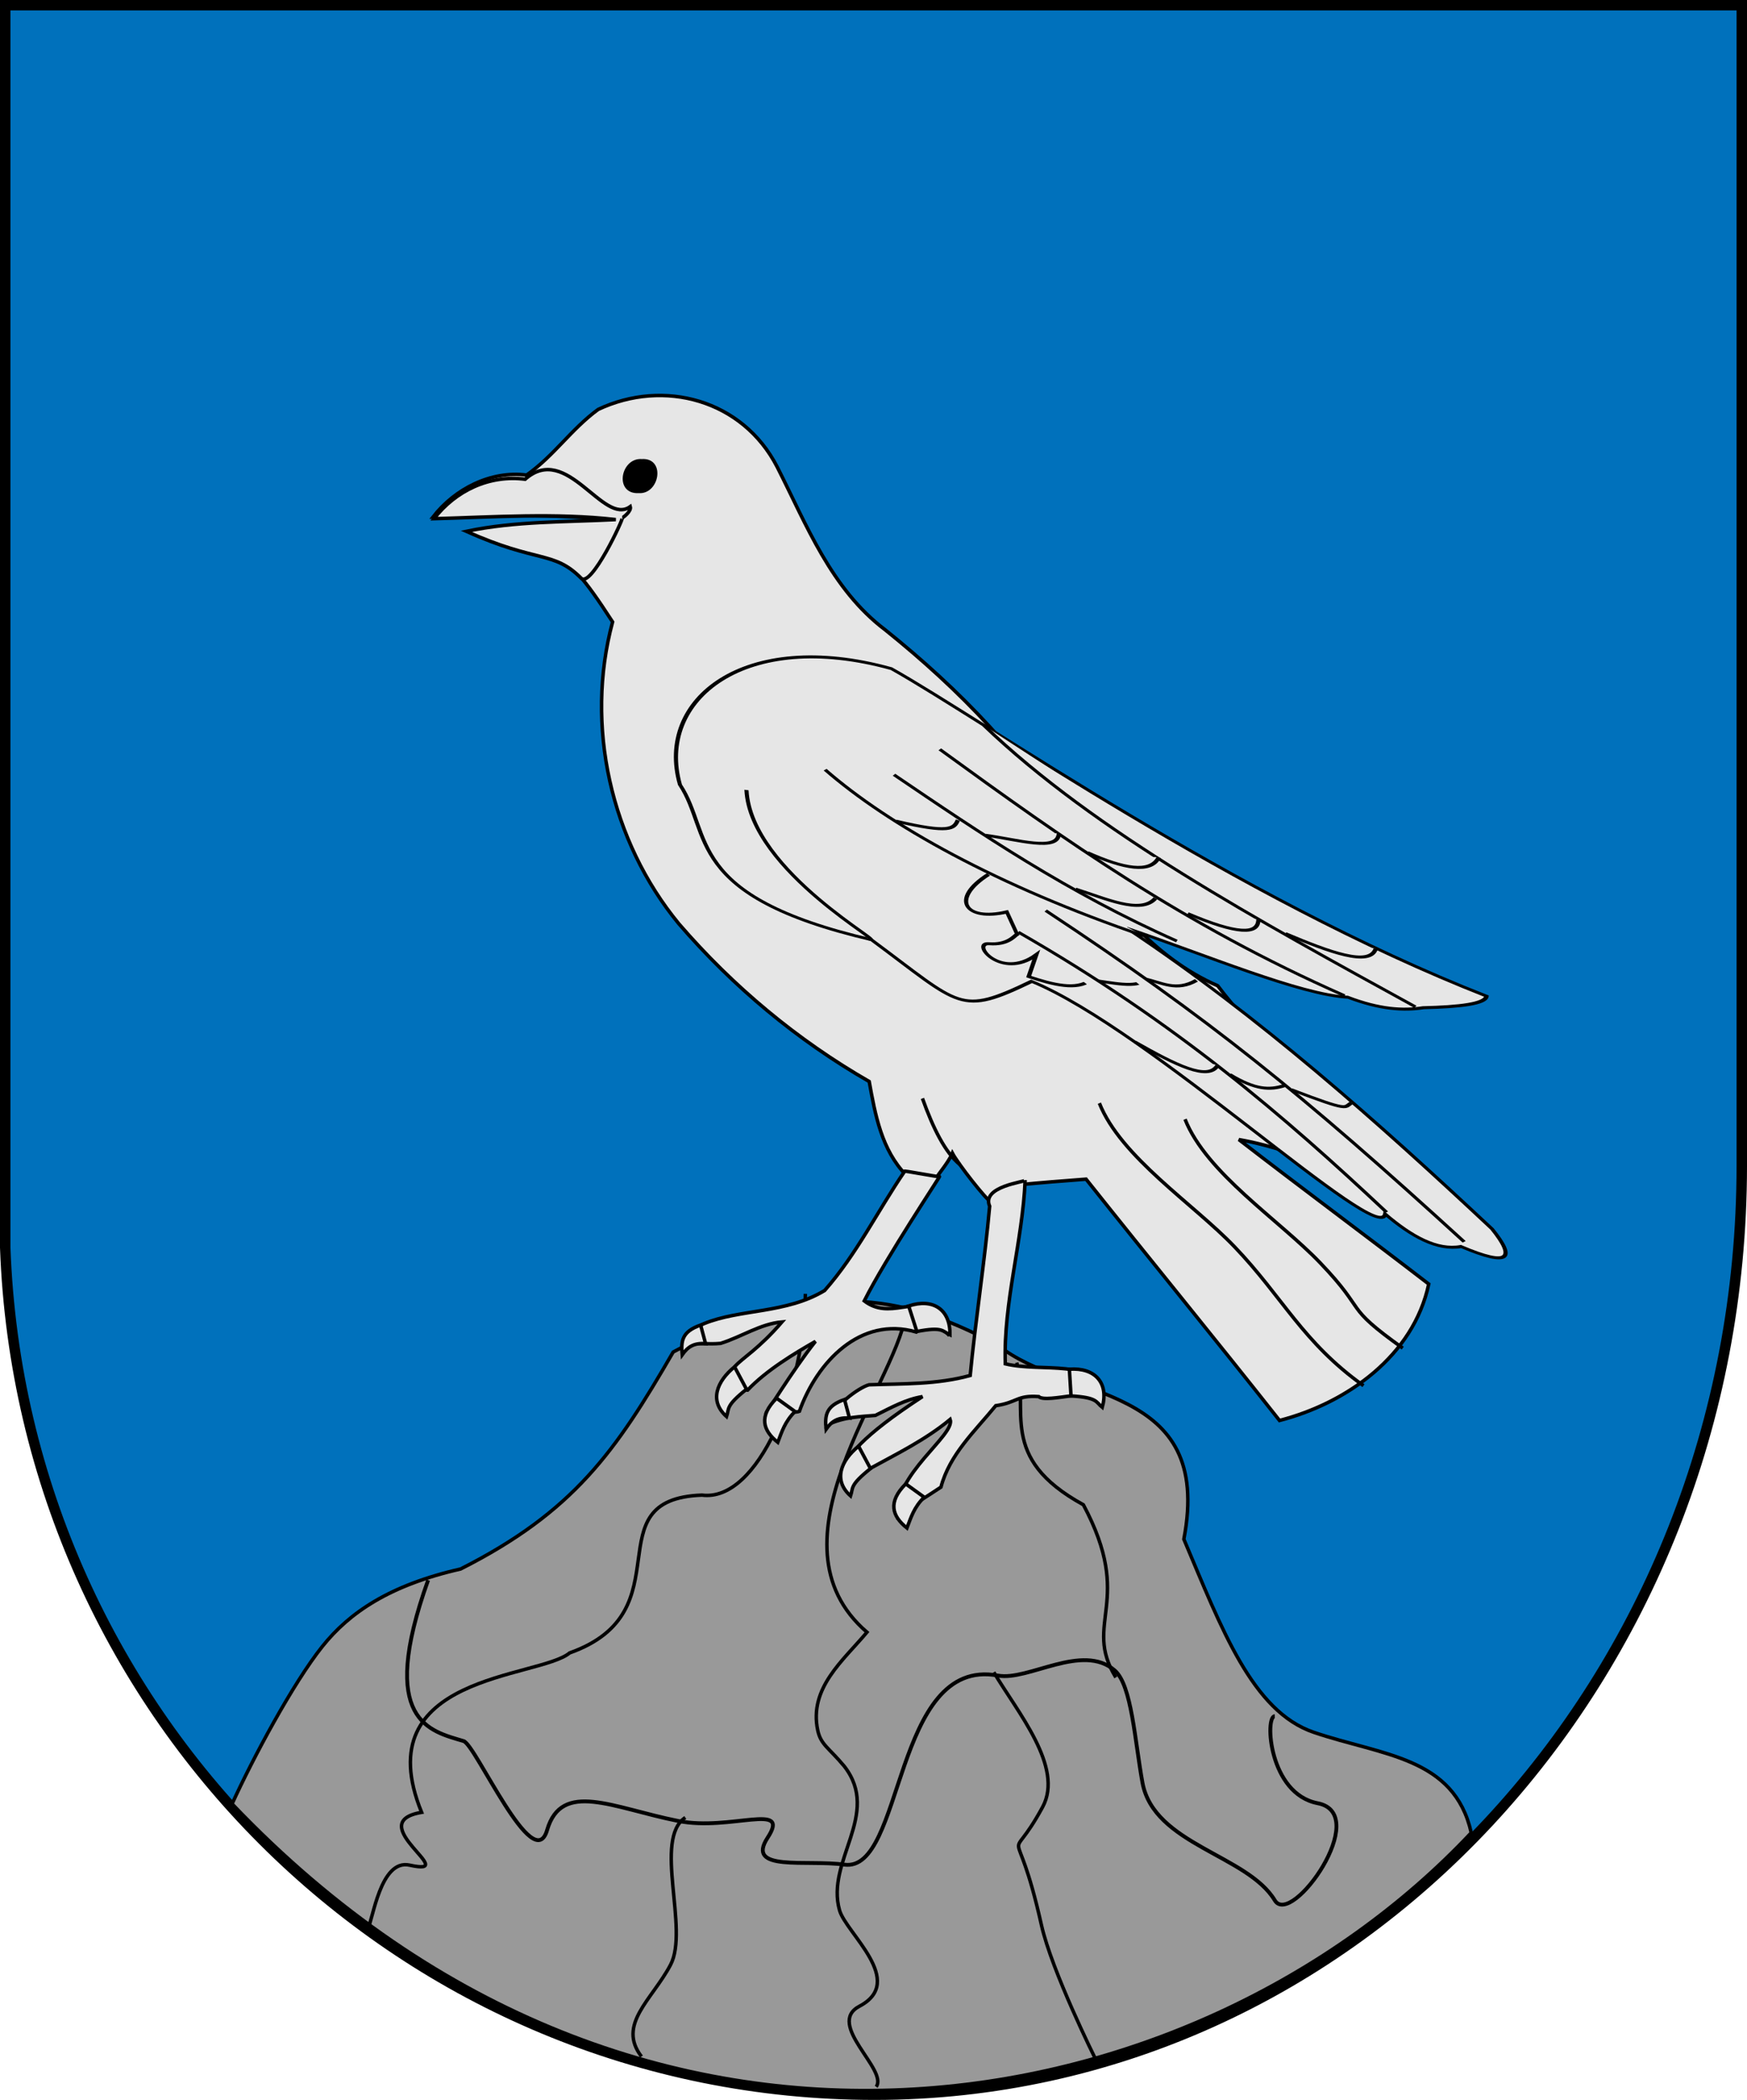 <?xml version="1.0" encoding="UTF-8" standalone="no"?>
<!-- Created with Inkscape (http://www.inkscape.org/) -->
<svg
   xmlns:dc="http://purl.org/dc/elements/1.1/"
   xmlns:cc="http://creativecommons.org/ns#"
   xmlns:rdf="http://www.w3.org/1999/02/22-rdf-syntax-ns#"
   xmlns:svg="http://www.w3.org/2000/svg"
   xmlns="http://www.w3.org/2000/svg"
   xmlns:sodipodi="http://sodipodi.sourceforge.net/DTD/sodipodi-0.dtd"
   xmlns:inkscape="http://www.inkscape.org/namespaces/inkscape"
   width="501.66"
   height="602.774"
   id="svg3364"
   sodipodi:version="0.32"
   inkscape:version="0.46"
   sodipodi:docbase="F:\Mis documentos\Mis imágenes\Banderas y escudos\svg\figuras y ornamentos\escudos realizados"
   sodipodi:docname="Escudo_de_Amescoa_Baja.svg"
   inkscape:output_extension="org.inkscape.output.svg.inkscape"
   version="1.0">
  <defs
     id="defs3366">
    <inkscape:perspective
       sodipodi:type="inkscape:persp3d"
       inkscape:vp_x="0 : 325 : 1"
       inkscape:vp_y="0 : 1000 : 0"
       inkscape:vp_z="550 : 325 : 1"
       inkscape:persp3d-origin="275 : 216.66667 : 1"
       id="perspective62" />
    <linearGradient
       id="linearGradient8135">
      <stop
         style="stop-color:#5d070b;stop-opacity:1;"
         offset="0"
         id="stop8137" />
      <stop
         id="stop8139"
         offset="0.5"
         style="stop-color:#ed1c24;stop-opacity:1;" />
      <stop
         style="stop-color:#5d070a;stop-opacity:1;"
         offset="1"
         id="stop8141" />
    </linearGradient>
    <linearGradient
       id="linearGradient4476">
      <stop
         style="stop-color:#403800;stop-opacity:1;"
         offset="0"
         id="stop4478" />
      <stop
         id="stop3321"
         offset="0.5"
         style="stop-color:#c8af00;stop-opacity:1;" />
      <stop
         style="stop-color:#403900;stop-opacity:1;"
         offset="1"
         id="stop4480" />
    </linearGradient>
  </defs>
  <sodipodi:namedview
     id="base"
     pagecolor="#ffffff"
     bordercolor="#666666"
     borderopacity="1.0"
     inkscape:pageopacity="0.0"
     inkscape:pageshadow="2"
     inkscape:zoom="0.79384615"
     inkscape:cx="275"
     inkscape:cy="325"
     inkscape:document-units="px"
     inkscape:current-layer="layer1"
     inkscape:window-width="1280"
     inkscape:window-height="753"
     inkscape:window-x="-4"
     inkscape:window-y="-4"
     width="550px"
     height="650px"
     showguides="true"
     inkscape:guide-bbox="true"
     showgrid="false">
    <sodipodi:guide
       orientation="vertical"
       position="-734.013"
       id="guide5427" />
  </sodipodi:namedview>
  <g
     inkscape:label="Escudo"
     inkscape:groupmode="layer"
     id="layer1"
     transform="translate(-108.827,-522.619)">
    <path
       sodipodi:nodetypes="cccscccc"
       style="fill:#0071bc;fill-opacity:1;stroke:#000000;stroke-width:3;stroke-linecap:round;stroke-miterlimit:3.864;stroke-dasharray:none"
       id="path2640"
       d="M 110.327,524.119 L 608.988,524.119 L 608.988,857.27 C 608.935,1004.679 497.696,1123.892 359.941,1123.892 C 225.313,1123.892 115.24,1015.877 110.327,880.748 L 110.327,880.747 L 110.327,524.119 L 110.327,524.119 z"
       stroke-miterlimit="3.864" />
    <path
       style="fill:#999999;fill-opacity:1;stroke:#000000;stroke-width:0.996;stroke-miterlimit:4;stroke-dasharray:none;stroke-opacity:1"
       d="M 302.135,910.714 C 345.798,887.305 371.544,896.178 395.28,908.671 C 415.392,924.977 457.395,919.372 448.774,964.438 C 459.623,990.074 468.379,1013.845 486.087,1019.875 C 505.77,1026.577 526.397,1026.887 531.304,1048.707 C 452.658,1132.407 293.754,1164.44 175.472,1040.414 C 181.443,1027.305 192.968,1005.771 201.387,995.227 C 209.149,985.506 220.696,977.63 241.086,972.994 C 273.613,956.546 285.652,939.208 302.135,910.714 z"
       id="rect3180"
       sodipodi:nodetypes="cccsccscc" />
    <path
       style="fill:none;fill-rule:evenodd;stroke:#000000;stroke-width:0.996;stroke-linecap:butt;stroke-linejoin:miter;stroke-miterlimit:4;stroke-dasharray:none;stroke-opacity:1"
       d="M 214.459,1076.117 C 215.878,1074.046 217.977,1056.141 226.446,1058 C 241.693,1061.347 212.428,1045.819 229.894,1042.845 C 213.679,1003.126 263.503,1004.46 272.414,997.077 C 306.054,985.111 278.628,952.915 310.395,951.787 C 326.615,953.861 340.043,920.281 340.077,894.004"
       id="path3183"
       sodipodi:nodetypes="cscccc" />
    <path
       style="fill:none;fill-rule:evenodd;stroke:#000000;stroke-width:0.996;stroke-linecap:butt;stroke-linejoin:miter;stroke-miterlimit:4;stroke-opacity:1"
       d="M 429.242,1004.12 C 419.548,988.343 434.786,982.446 419.926,954.557 C 395.078,940.955 404.483,927.354 400.784,913.752"
       id="path3185"
       sodipodi:nodetypes="ccc" />
    <path
       style="fill:none;fill-rule:evenodd;stroke:#000000;stroke-width:0.996;stroke-linecap:butt;stroke-linejoin:miter;stroke-miterlimit:4;stroke-dasharray:none;stroke-opacity:1"
       d="M 360.43,1121.616 C 363.948,1116.726 345.815,1103.664 355.621,1098.496 C 369.221,1091.328 351.789,1077.541 349.911,1070.972 C 345.834,1056.715 361.976,1043.405 351.271,1029.621 C 346.873,1024.322 344.538,1023.472 343.65,1019.336 C 341.031,1007.136 351.006,999.235 357.783,991.137 C 327.791,965.311 365.539,920.776 368.913,900.08"
       id="path3187"
       sodipodi:nodetypes="csscscc" />
    <path
       style="fill:none;fill-rule:evenodd;stroke:#000000;stroke-width:0.996;stroke-linecap:butt;stroke-linejoin:miter;stroke-miterlimit:4;stroke-opacity:1"
       d="M 293.029,1112.945 C 285.964,1103.711 296.051,1096.675 301.368,1086.624 C 306.801,1076.354 296.305,1050.505 305.618,1044.332"
       id="path3191"
       sodipodi:nodetypes="csc" />
    <path
       style="fill:none;fill-rule:evenodd;stroke:#000000;stroke-width:0.996;stroke-linecap:butt;stroke-linejoin:miter;stroke-miterlimit:4;stroke-dasharray:none;stroke-opacity:1"
       d="M 423.459,1113.761 C 423.459,1113.761 410.842,1088.454 407.86,1075.116 C 400.375,1041.64 397.835,1060.443 408.209,1041.332 C 414.432,1029.87 400.96,1014.057 394.199,1002.631"
       id="path3193"
       sodipodi:nodetypes="csss" />
    <g
       id="g3163"
       transform="matrix(0.672,0,0,0.673,206.205,623.722)"
       style="stroke:#000000;stroke-width:1.487;stroke-miterlimit:4;stroke-dasharray:none;stroke-opacity:1">
      <path
         style="fill:#e6e6e6;fill-opacity:1;fill-rule:nonzero;stroke:#000000;stroke-width:1.487;stroke-miterlimit:4;stroke-dasharray:none;stroke-opacity:1"
         sodipodi:nodetypes="cccccccscsccccccccccccccc"
         d="M 428.002,319.136 C 430.528,334.909 462.146,343.668 470.911,362.199 C 440.91,357.298 414.329,341.025 384.475,335.819 C 411.369,356.55 438.678,376.748 465.611,397.438 C 459.091,428.049 430.678,448.188 401.845,455.63 C 374.566,421.112 346.61,387.118 319.188,352.702 C 309.457,353.424 299.736,354.195 290.031,355.145 C 290.652,355.443 279.889,362.744 278.578,362.377 C 276.739,361.863 264.354,345.98 262.056,341.595 C 259.976,346.573 254.44,352.015 254.535,353.771 C 254.622,355.37 241.713,350.195 242.33,351.012 C 231.816,340.284 229.073,325.275 226.514,311.058 C 195.756,293.418 168.344,270.583 145.171,243.773 C 116.1,208.514 104.935,159.247 116.86,115.029 C 91.026,75.186 97.478,95.383 56.084,76.776 C 77.106,72.368 96.448,72.873 117.771,71.768 C 91.961,68.855 65.966,69.597 40.091,70.31 C 49.439,58.259 64.86,50.439 80.114,52.402 C 91.919,44.115 99.073,32.896 110.682,24.407 C 138.737,11.183 172.406,20.263 187.167,48.872 C 199.69,73.484 210.215,101.01 233.444,118.485 C 264.997,143.822 293.614,172.944 314.041,208.173 C 327.445,233.725 348.729,258.67 375.438,270.218 C 390.574,290.274 407.281,303.73 428.002,319.136 L 428.002,319.136 z"
         id="path3523" />
      <path
         style="fill:#000000;fill-rule:nonzero;stroke:#000000;stroke-width:1.487;stroke-miterlimit:4;stroke-dasharray:none;stroke-opacity:1"
         d="M 129.349,46.309 C 138.679,45.63 136.004,60.04 128.013,59.344 C 118.412,59.974 121.157,45.627 129.349,46.309 z"
         id="path3527" />
      <path
         id="path22"
         d="M 265.318,346.526 C 258.921,341.293 253.803,330.941 249.267,318.262"
         style="fill:none;stroke:#000000;stroke-width:1.487;stroke-miterlimit:4;stroke-dasharray:none;stroke-opacity:1" />
      <path
         style="fill:#e6e6e6;fill-opacity:1;fill-rule:nonzero;stroke:#000000;stroke-width:1.487;stroke-miterlimit:4;stroke-dasharray:none;stroke-opacity:1"
         sodipodi:nodetypes="ccscccccccscccsccs"
         d="M 256.529,351.625 C 257.253,350.927 233.678,386.234 224.399,404.631 C 229.787,408.703 235.015,408.237 240.739,407.347 C 243.291,406.949 246.061,406.586 249.212,406.727 C 255.341,407.001 256.861,415.788 260.73,419.374 C 256.558,412.544 250.05,414.568 246.637,417.898 C 222.673,410.946 204.134,430.787 196.682,451.721 C 194.115,452.767 185.134,451.119 182.566,452.165 C 180.813,455.419 193.822,434.082 203.549,421.902 C 194.755,426.917 182.632,434.146 174.521,442.706 C 171.533,442.701 166.548,435.502 169.273,432.45 C 172.468,428.872 179.207,425.222 189.27,413.585 C 179.967,414.422 171.947,419.976 163.003,422.749 C 157.978,423.228 153.529,422.501 148.504,422.98 C 151.896,419.489 151.663,416.075 155.932,414.322 C 171.261,408.027 191.126,410.103 207.467,400.195 C 221.15,384.728 230.046,366.354 241.665,349.35 C 240.181,348.782 256.272,351.873 256.529,351.625 z"
         id="path3152" />
      <path
         style="fill:#e6e6e6;fill-opacity:1;fill-rule:nonzero;stroke:#000000;stroke-width:1.487;stroke-miterlimit:4;stroke-dasharray:none;stroke-opacity:1"
         sodipodi:nodetypes="cscccccc"
         d="M 120.999,70.601 C 121.738,70.656 107.688,100.677 103.422,96.379 C 91.686,84.555 84.742,90.04 54.383,76.394 C 75.405,71.985 96.904,72.491 118.228,71.386 C 92.417,68.473 66.422,70.293 40.548,71.006 C 49.895,58.955 64.237,52.214 79.492,54.177 C 97.398,38.264 112.809,74.326 124.418,65.836 C 125.02,67.865 121.275,70.588 120.999,70.601 z"
         id="path3154" />
      <path
         style="fill:#e6e6e6;fill-opacity:1;fill-rule:nonzero;stroke:#000000;stroke-width:1.487;stroke-miterlimit:4;stroke-dasharray:none;stroke-opacity:1"
         sodipodi:nodetypes="ccscscccccscsccccccc"
         d="M 293.149,353.171 C 292.058,379.324 283.801,405.131 284.667,431.463 C 292.556,433.364 302.245,432.709 310.597,433.609 C 318.51,434.461 322.74,442.536 325.586,449.678 C 324.026,444.851 318.416,444.391 312.701,445.131 C 307.409,445.817 300.56,447.028 298.956,445.444 C 289.553,444.761 289.901,447.942 280.585,449.326 C 271.735,460.146 260.874,470.054 257.169,484.058 C 250.144,488.754 245.345,491.402 238.65,496.564 C 236.638,478.84 263.476,461.88 261.122,455.164 C 250.503,463.952 237.883,470.054 228.234,475.387 C 222.246,478.697 217.502,480.212 214.991,483.388 C 216.33,478.831 216.532,471.943 222.877,465.573 C 228,460.43 236.086,454.062 249.284,445.446 C 242.049,446.65 236.092,450.032 229.154,453.462 C 223.453,453.983 215.539,453.979 208.441,457.641 C 210.579,449.756 222.119,441.557 226.435,440.404 C 241.127,439.903 255.473,440.35 269.671,436.438 C 271.834,413.604 275.966,387.051 277.99,364.253 C 274.322,355.74 293.26,353.914 293.149,353.171 z"
         id="path3156" />
      <path
         sodipodi:nodetypes="csc"
         id="path3158"
         d="M 324.867,320.292 C 334.001,343.281 365.125,363.292 382.601,381.514 C 403.326,403.124 411.677,422.218 437.732,440.782"
         style="fill:none;fill-rule:evenodd;stroke:#000000;stroke-width:1.487;stroke-linecap:butt;stroke-linejoin:miter;stroke-miterlimit:4;stroke-dasharray:none;stroke-opacity:1" />
      <path
         sodipodi:nodetypes="csc"
         id="path3161"
         d="M 361.472,327.155 C 370.606,350.145 401.729,370.155 419.206,388.377 C 439.931,409.987 428.454,406.204 454.509,424.768"
         style="fill:none;fill-rule:evenodd;stroke:#000000;stroke-width:1.487;stroke-linecap:butt;stroke-linejoin:miter;stroke-miterlimit:4;stroke-dasharray:none;stroke-opacity:1" />
    </g>
    <path
       sodipodi:nodetypes="cccc"
       id="path5248"
       d="M 310.012,902.973 L 311.441,908.309 C 307.993,908.043 306.299,909.288 304.725,911.5 C 304.311,907.396 304.749,904.82 310.012,902.973 z"
       style="fill:#e6e6e6;fill-opacity:1;fill-rule:evenodd;stroke:#000000;stroke-width:1;stroke-linecap:butt;stroke-linejoin:miter;stroke-miterlimit:4;stroke-dasharray:none;stroke-opacity:1" />
    <path
       sodipodi:nodetypes="cccc"
       id="path5250"
       d="M 319.752,914.961 C 314.66,919.125 312.392,924.737 317.466,929.243 C 318.25,926.912 317.121,926.226 323.186,921.392 L 319.752,914.961 z"
       style="fill:#e6e6e6;fill-opacity:1;fill-rule:evenodd;stroke:#000000;stroke-width:1;stroke-linecap:butt;stroke-linejoin:miter;stroke-miterlimit:4;stroke-dasharray:none;stroke-opacity:1" />
    <path
       sodipodi:nodetypes="cccc"
       id="path5252"
       d="M 331.825,923.97 C 326.615,929.206 327.879,933.211 332.174,936.639 C 333.311,933.681 334.16,930.717 337.126,927.791 L 331.825,923.97 z"
       style="fill:#e6e6e6;fill-opacity:1;fill-rule:evenodd;stroke:#000000;stroke-width:1;stroke-linecap:butt;stroke-linejoin:miter;stroke-miterlimit:4;stroke-dasharray:none;stroke-opacity:1" />
    <path
       sodipodi:nodetypes="cccc"
       id="path5260"
       d="M 369.759,897.493 C 376.78,895.181 381.759,898.509 381.615,905.782 C 379.405,904.759 379.666,903.366 372.107,904.814 L 369.759,897.493 z"
       style="fill:#e6e6e6;fill-opacity:1;fill-rule:evenodd;stroke:#000000;stroke-width:1;stroke-linecap:butt;stroke-linejoin:miter;stroke-miterlimit:4;stroke-dasharray:none;stroke-opacity:1" />
    <g
       style="fill:#e6e6e6;fill-opacity:1;stroke:#000000;stroke-width:1.099;stroke-miterlimit:4;stroke-dasharray:none;stroke-opacity:1"
       id="g3810"
       transform="matrix(0.998,-0.153,0.428,0.764,92.351,625.256)">
      <path
         style="fill:#e6e6e6;fill-opacity:1;fill-rule:evenodd;stroke:#000000;stroke-width:1.099;stroke-linecap:butt;stroke-linejoin:miter;stroke-miterlimit:4;stroke-dasharray:none;stroke-opacity:1"
         d="M 131.994,186.914 C 133.353,205.593 116.372,225.572 159.717,250.71 C 173.755,278.653 171.649,281.787 195.987,273.618 C 220.167,296.66 248.67,383.932 255.165,372.884 C 258.794,381.994 263.427,388.343 270.436,388.156 C 280.389,398.005 283.167,395.042 281.254,383.702 C 266.744,340.311 251.13,297.778 229.076,260.255 C 245.815,273.475 265.289,292.621 277.436,295.889 C 284.067,301.793 290.104,303.538 295.889,303.525 C 305.808,305.197 312.887,305.448 314.343,302.889 C 262.087,255.189 222.328,181.25 205.237,157.984 C 172.406,136.078 138.147,156.192 131.994,186.914 z"
         id="path3812"
         sodipodi:nodetypes="cccccccccccc" />
      <g
         style="fill:#e6e6e6;fill-opacity:1;stroke:#000000;stroke-width:1.099;stroke-miterlimit:4;stroke-dasharray:none;stroke-opacity:1"
         id="g3814"
         transform="translate(-234.872,24.297)">
        <g
           style="fill:#e6e6e6;fill-opacity:1;stroke:#000000;stroke-width:1.099;stroke-miterlimit:4;stroke-dasharray:none;stroke-opacity:1"
           id="g3816">
          <path
             sodipodi:nodetypes="cs"
             style="fill:#e6e6e6;fill-opacity:1;fill-rule:evenodd;stroke:#000000;stroke-width:1.099;stroke-linecap:butt;stroke-linejoin:miter;stroke-miterlimit:4;stroke-dasharray:none;stroke-opacity:1"
             d="M 383.702,167.989 C 372.578,196.66 399.194,230.42 393.826,225.857"
             id="path3818" />
          <path
             sodipodi:nodetypes="cc"
             style="fill:#e6e6e6;fill-opacity:1;fill-rule:evenodd;stroke:#000000;stroke-width:1.099;stroke-linecap:butt;stroke-linejoin:miter;stroke-miterlimit:4;stroke-dasharray:none;stroke-opacity:1"
             d="M 407.564,165.125 C 416.212,187.727 435.876,214.434 467.378,239.575"
             id="path3820" />
          <path
             sodipodi:nodetypes="cc"
             style="fill:#e6e6e6;fill-opacity:1;fill-rule:evenodd;stroke:#000000;stroke-width:1.099;stroke-linecap:butt;stroke-linejoin:miter;stroke-miterlimit:4;stroke-dasharray:none;stroke-opacity:1"
             d="M 425.062,170.534 C 439.332,195.543 453.609,220.55 475.332,243.075"
             id="path3822" />
          <path
             sodipodi:nodetypes="cc"
             style="fill:#e6e6e6;fill-opacity:1;fill-rule:evenodd;stroke:#000000;stroke-width:1.099;stroke-linecap:butt;stroke-linejoin:miter;stroke-miterlimit:4;stroke-dasharray:none;stroke-opacity:1"
             d="M 440.97,164.171 C 460.732,202.421 479.412,237.64 511.665,270.893"
             id="path3824" />
          <path
             sodipodi:nodetypes="cc"
             style="fill:#e6e6e6;fill-opacity:1;fill-rule:evenodd;stroke:#000000;stroke-width:1.099;stroke-linecap:butt;stroke-linejoin:miter;stroke-miterlimit:4;stroke-dasharray:none;stroke-opacity:1"
             d="M 456.181,158.183 C 469.87,201.132 500.156,240.528 528.78,278.498"
             id="path3826" />
          <path
             sodipodi:nodetypes="cccsccccc"
             style="fill:#e6e6e6;fill-opacity:1;fill-rule:evenodd;stroke:#000000;stroke-width:1.099;stroke-linecap:butt;stroke-linejoin:miter;stroke-miterlimit:4;stroke-dasharray:none;stroke-opacity:1"
             d="M 435.291,210.029 C 421.305,216.511 422.137,225.139 434.607,223.985 L 434.01,232.257 C 432.949,232.711 429.956,235.53 425.182,234.05 C 420.372,232.559 422.827,247.385 435.996,240.414 L 430.789,247.529 C 436.092,251.653 441.395,254.956 446.697,251.983 C 451.928,253.889 457.779,257.653 461.333,254.528 C 465.151,256.544 467.551,260.684 474.695,257.71"
             id="path3828" />
          <path
             sodipodi:nodetypes="cc"
             style="fill:#e6e6e6;fill-opacity:1;fill-rule:evenodd;stroke:#000000;stroke-width:1.099;stroke-linecap:butt;stroke-linejoin:miter;stroke-miterlimit:4;stroke-dasharray:none;stroke-opacity:1"
             d="M 490.642,348.029 C 477.869,309.596 463.042,271.306 434.646,231.582"
             id="path3830" />
          <path
             sodipodi:nodetypes="cc"
             style="fill:#e6e6e6;fill-opacity:1;fill-rule:evenodd;stroke:#000000;stroke-width:1.099;stroke-linecap:butt;stroke-linejoin:miter;stroke-miterlimit:4;stroke-dasharray:none;stroke-opacity:1"
             d="M 506.83,362.385 C 485.858,302.597 472.484,271.774 445.107,225.576"
             id="path3832" />
          <path
             sodipodi:nodetypes="cc"
             style="fill:#e6e6e6;fill-opacity:1;fill-rule:evenodd;stroke:#000000;stroke-width:1.099;stroke-linecap:butt;stroke-linejoin:miter;stroke-miterlimit:4;stroke-dasharray:none;stroke-opacity:1"
             d="M 418.749,186.695 C 431.014,193.869 432.946,192.417 435.244,189.624"
             id="path3834" />
          <path
             sodipodi:nodetypes="cc"
             style="fill:#e6e6e6;fill-opacity:1;fill-rule:evenodd;stroke:#000000;stroke-width:1.099;stroke-linecap:butt;stroke-linejoin:miter;stroke-miterlimit:4;stroke-dasharray:none;stroke-opacity:1"
             d="M 440.391,196.342 C 448.097,199.452 457.227,206.122 460.06,199.487"
             id="path3836" />
          <path
             sodipodi:nodetypes="cc"
             style="fill:#e6e6e6;fill-opacity:1;fill-rule:evenodd;stroke:#000000;stroke-width:1.099;stroke-linecap:butt;stroke-linejoin:miter;stroke-miterlimit:4;stroke-dasharray:none;stroke-opacity:1"
             d="M 456.245,219.741 C 462.609,224.371 469.605,232.141 475.968,227.167"
             id="path3838" />
          <path
             sodipodi:nodetypes="cc"
             style="fill:#e6e6e6;fill-opacity:1;fill-rule:evenodd;stroke:#000000;stroke-width:1.099;stroke-linecap:butt;stroke-linejoin:miter;stroke-miterlimit:4;stroke-dasharray:none;stroke-opacity:1"
             d="M 464.832,207.759 C 472.019,215.27 478.321,218.356 482.968,213.168"
             id="path3840" />
          <path
             sodipodi:nodetypes="cc"
             style="fill:#e6e6e6;fill-opacity:1;fill-rule:evenodd;stroke:#000000;stroke-width:1.099;stroke-linecap:butt;stroke-linejoin:miter;stroke-miterlimit:4;stroke-dasharray:none;stroke-opacity:1"
             d="M 482.331,234.166 C 492.224,243.982 497.89,245.345 500.148,239.893"
             id="path3842" />
          <path
             style="fill:#e6e6e6;fill-opacity:1;fill-rule:evenodd;stroke:#000000;stroke-width:1.099;stroke-linecap:butt;stroke-linejoin:miter;stroke-miterlimit:4;stroke-dasharray:none;stroke-opacity:1"
             d="M 505.239,246.256 C 514.126,254.983 522.577,262.298 526.899,256.282"
             id="path3844"
             sodipodi:nodetypes="cc" />
        </g>
        <path
           sodipodi:nodetypes="cc"
           id="path3846"
           d="M 449.293,275.78 C 456.723,285.998 462.798,293.226 467.696,288.253"
           style="fill:#e6e6e6;fill-opacity:1;fill-rule:evenodd;stroke:#000000;stroke-width:1.099;stroke-linecap:butt;stroke-linejoin:miter;stroke-miterlimit:4;stroke-dasharray:none;stroke-opacity:1" />
        <path
           sodipodi:nodetypes="cc"
           id="path3848"
           d="M 469.605,292.071 C 474.059,298.774 477.827,299.626 482.281,298.818"
           style="fill:#e6e6e6;fill-opacity:1;fill-rule:evenodd;stroke:#000000;stroke-width:1.099;stroke-linecap:butt;stroke-linejoin:miter;stroke-miterlimit:4;stroke-dasharray:none;stroke-opacity:1" />
        <path
           sodipodi:nodetypes="cc"
           id="path3850"
           d="M 483.654,300.596 C 495.979,311.548 494.877,309.472 497.553,308.363"
           style="fill:#e6e6e6;fill-opacity:1;fill-rule:evenodd;stroke:#000000;stroke-width:1.099;stroke-linecap:butt;stroke-linejoin:miter;stroke-miterlimit:4;stroke-dasharray:none;stroke-opacity:1" />
      </g>
    </g>
    <path
       sodipodi:nodetypes="cccc"
       id="path4107"
       d="M 351.33,924.339 L 352.76,929.674 C 349.311,929.408 347.617,930.653 346.043,932.865 C 345.629,928.761 346.067,926.185 351.33,924.339 z"
       style="fill:#e6e6e6;fill-opacity:1;fill-rule:evenodd;stroke:#000000;stroke-width:1;stroke-linecap:butt;stroke-linejoin:miter;stroke-miterlimit:4;stroke-dasharray:none;stroke-opacity:1" />
    <path
       sodipodi:nodetypes="cccc"
       id="path4109"
       d="M 355.36,937.736 C 350.268,941.901 348,947.513 353.074,952.018 C 353.857,949.688 352.729,949.002 358.794,944.168 L 355.36,937.736 z"
       style="fill:#e6e6e6;fill-opacity:1;fill-rule:evenodd;stroke:#000000;stroke-width:1;stroke-linecap:butt;stroke-linejoin:miter;stroke-miterlimit:4;stroke-dasharray:none;stroke-opacity:1" />
    <path
       sodipodi:nodetypes="cccc"
       id="path4111"
       d="M 368.911,948.56 C 363.7,953.796 364.964,957.801 369.259,961.229 C 370.396,958.27 371.245,955.306 374.211,952.381 L 368.911,948.56 z"
       style="fill:#e6e6e6;fill-opacity:1;fill-rule:evenodd;stroke:#000000;stroke-width:1;stroke-linecap:butt;stroke-linejoin:miter;stroke-miterlimit:4;stroke-dasharray:none;stroke-opacity:1" />
    <path
       sodipodi:nodetypes="cccc"
       id="path4113"
       d="M 415.902,915.639 C 423.276,915.127 427.282,919.579 425.352,926.593 C 423.462,925.057 424.058,923.771 416.375,923.313 L 415.902,915.639 z"
       style="fill:#e6e6e6;fill-opacity:1;fill-rule:evenodd;stroke:#000000;stroke-width:1;stroke-linecap:butt;stroke-linejoin:miter;stroke-miterlimit:4;stroke-dasharray:none;stroke-opacity:1" />
    <path
       style="fill:none;fill-rule:evenodd;stroke:#000000;stroke-width:1.1px;stroke-linecap:butt;stroke-linejoin:miter;stroke-opacity:1"
       d="M 231.765,976.191 C 217.159,1016.927 232.397,1019.49 241.965,1022.395 C 245.427,1023.446 262.012,1061.366 265.922,1047.957 C 270.112,1033.59 284.7,1041.546 303.496,1045.305 C 318.692,1048.345 336.09,1039.656 329.24,1050.146 C 322.811,1059.993 340.41,1056.342 351.28,1057.85 C 368.589,1060.252 365.129,997.983 395.397,1003.585 C 404.117,1005.199 419.616,994.072 428.921,1002.106 C 433.824,1006.338 434.689,1022.34 436.89,1034.32 C 440.161,1052.113 467.026,1055.043 474.895,1068.111 C 479.645,1076.001 502.948,1043.275 487.195,1040.226 C 473.19,1037.515 471.992,1015.278 474.885,1015.241"
       id="path4115"
       sodipodi:nodetypes="cssssssssssc" />
  </g>
</svg>
